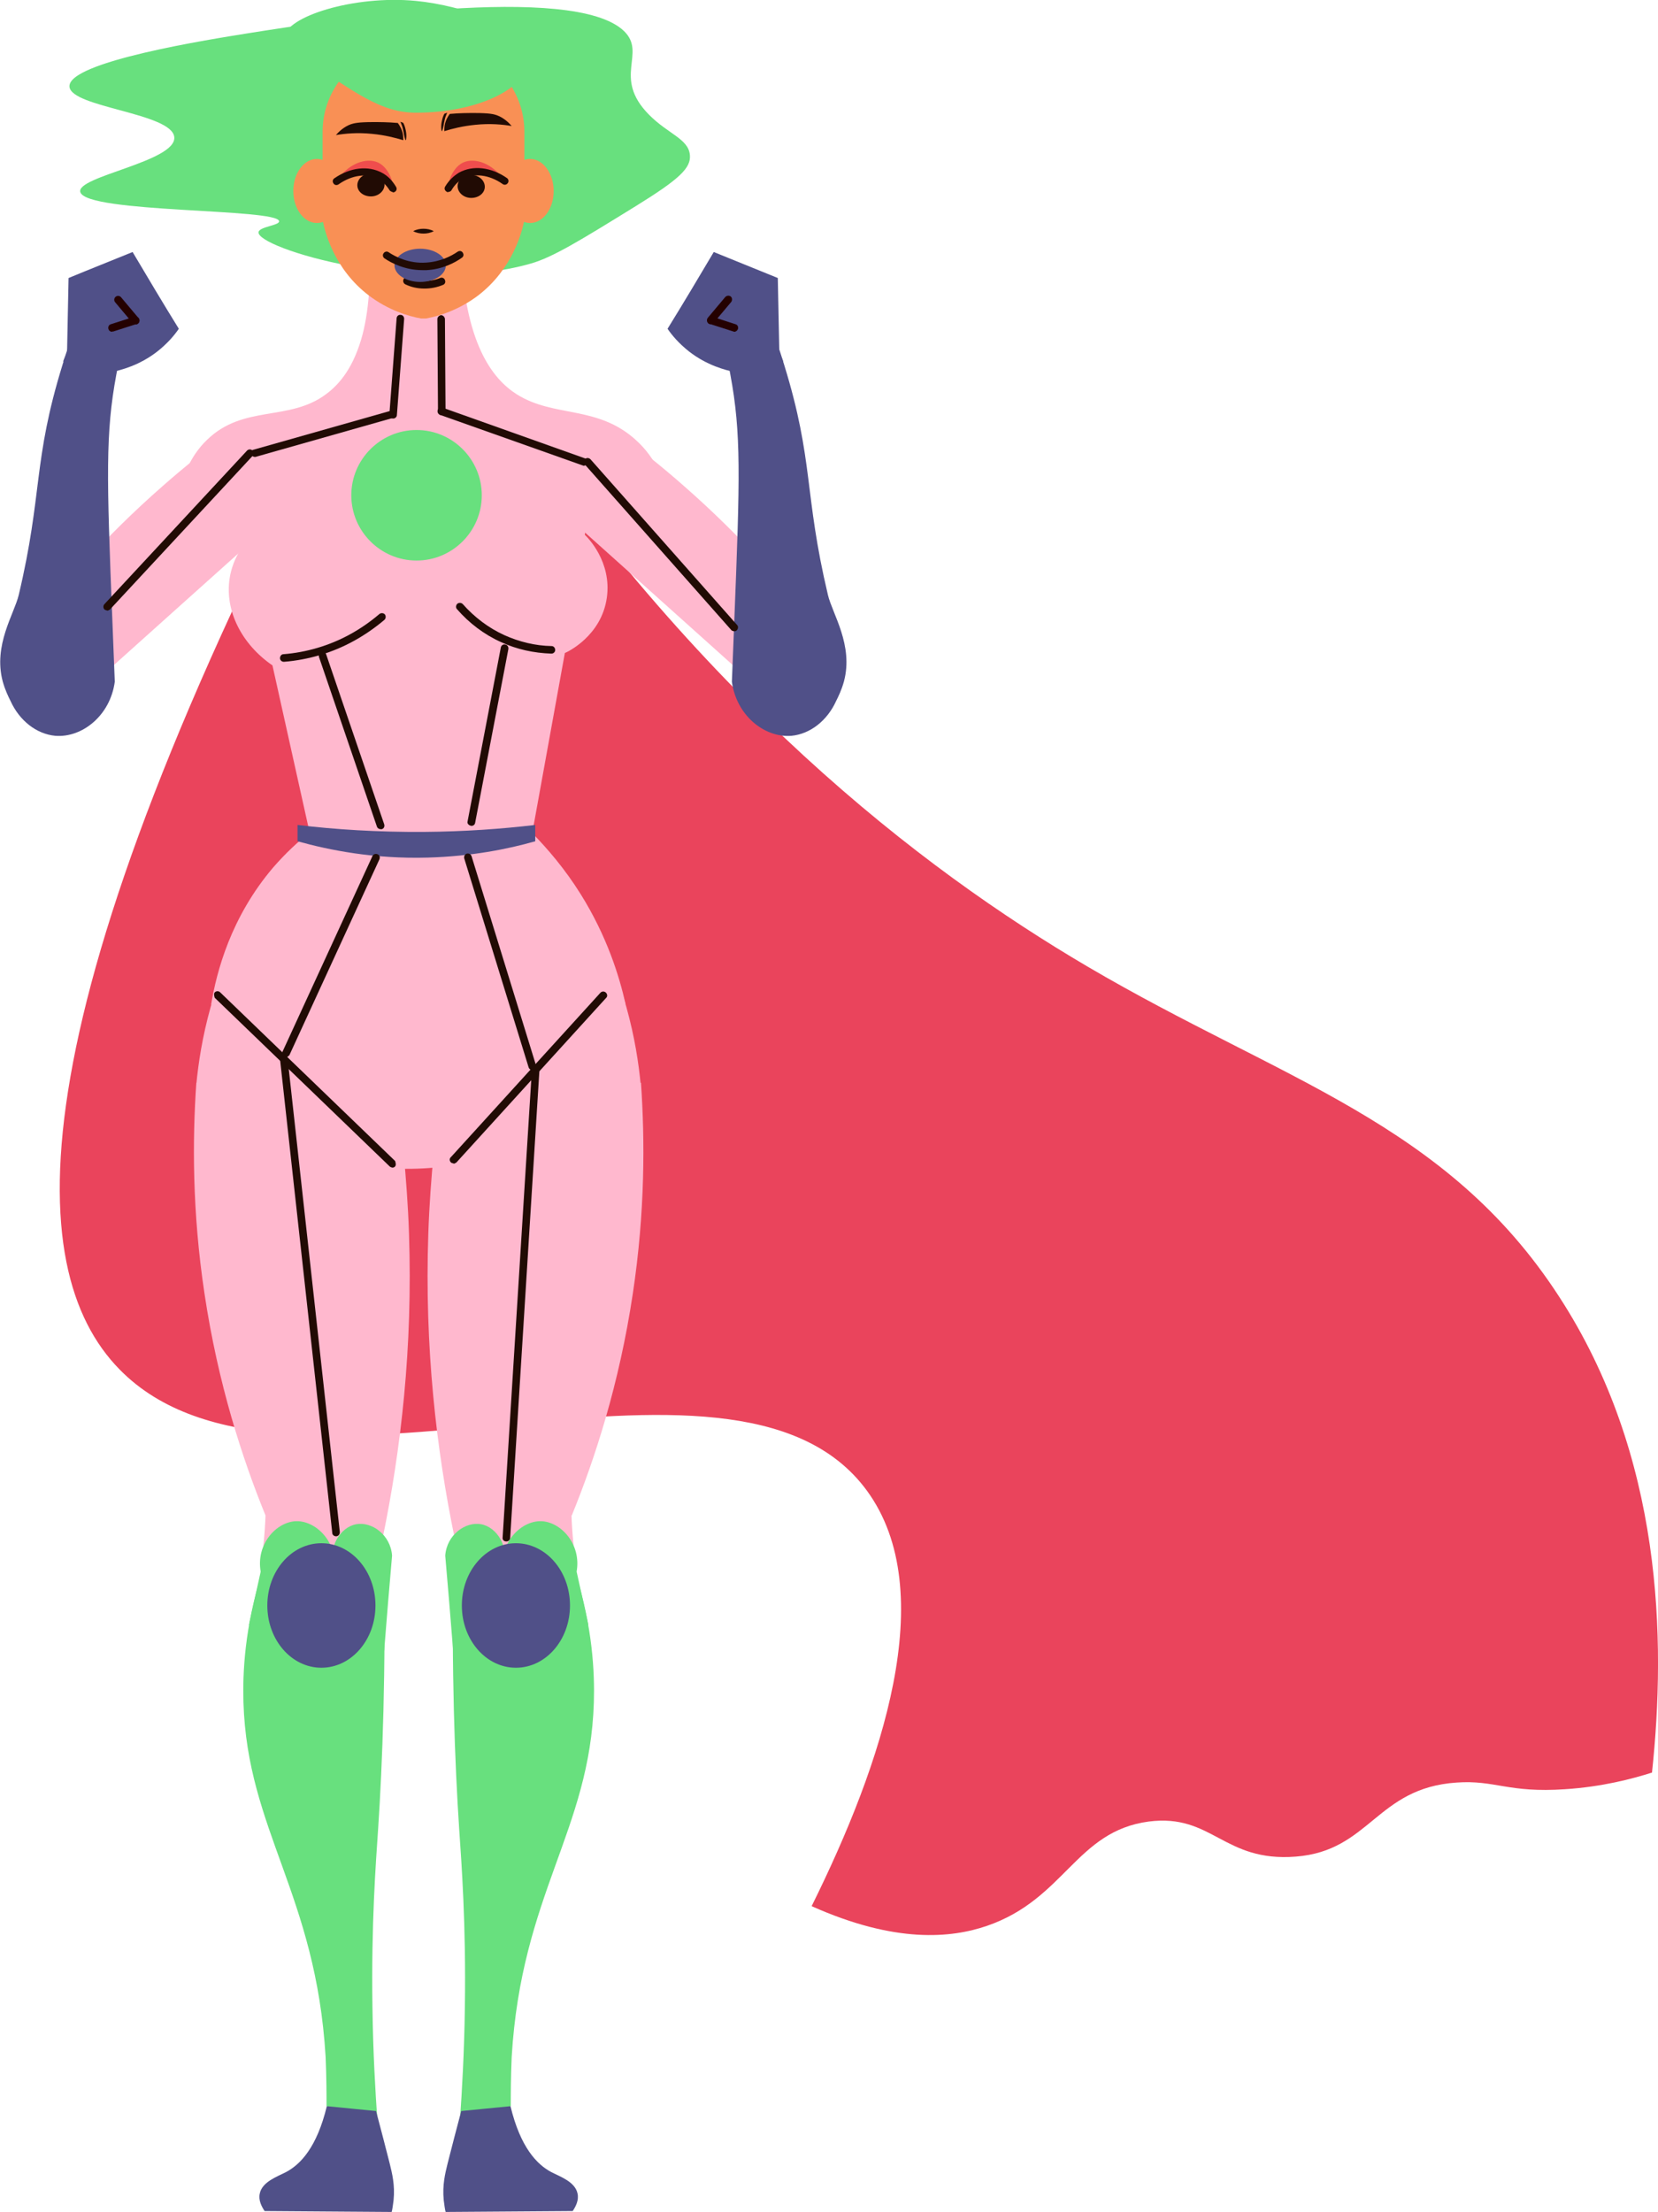 <?xml version="1.0" encoding="UTF-8"?><svg xmlns="http://www.w3.org/2000/svg" viewBox="0 0 54.89 73.2"><defs><style>.f{fill:#ffb8ce;}.g{fill:#ea445c;}.h{fill:#210b04;}.i{fill:#f99055;}.j{fill:#fccc00;}.k{fill:#240100;}.l{fill:#68e07e;}.m{fill:#505088;}.n{fill:#ef4d4d;}</style></defs><g id="a"/><g id="b"><g id="c"><g id="d"><path class="g" d="M54.69,58.66c-.66,.21-1.65,.47-2.87,.55-1.9,.13-2.31-.31-3.6-.22-2.66,.18-2.86,2.26-5.32,2.45-2.4,.19-2.76-1.43-4.87-1.16-2.41,.32-2.77,2.56-5.35,3.45-1.19,.41-3.04,.59-5.81-.65,2.32-4.68,4.28-10.4,1.83-13.75-4.47-6.1-19.25,1.6-24.74-4.01C.67,41.97,.48,33.6,11.24,13.03c1.65-.11,3.29-.23,4.94-.34,6.95,10.4,14.28,16.04,19.83,19.3,6.42,3.77,11.86,5.15,15.6,10.91,3.44,5.28,3.55,11.37,3.08,15.77Z"/><g id="e"><g><path class="l" d="M9.24,7.32c-.05-.43-6.36-.26-6.58-.96-.17-.52,3.18-1.01,3.11-1.82-.07-.8-3.41-.98-3.47-1.67-.07-.83,4.67-1.57,5.98-1.78,2.61-.41,10.71-1.68,12.38-.06,.76,.74-.4,1.52,.82,2.76,.64,.65,1.31,.8,1.36,1.34,.04,.43-.35,.8-1.79,1.69-1.83,1.13-2.74,1.69-3.47,1.9-3.81,1.09-9.12-.52-9.02-1.04,.03-.18,.7-.22,.68-.36Z"/><path class="f" d="M10.25,27.55c-.62,.65-1.3,1.5-1.92,2.56-1.31,2.25-1.7,4.41-1.83,5.77,.77,.72,2.28,1.92,4.51,2.49,2.54,.65,4.6,.12,5.64-.16,2.14-.58,3.67-1.61,4.56-2.33-.13-1.36-.52-3.52-1.83-5.77-.62-1.07-1.31-1.92-1.92-2.56h-7.21Z"/><path class="j" d="M18.66,21.29c.77-.39,1.3-1.16,1.3-2.06,0-.59-.23-1.13-.61-1.54,.11-.55,.21-1.1,.32-1.65-.3-.36-.75-.78-1.38-1.09-2-1-4.09-.03-4.42,.13-.37-.16-2.46-1.12-4.46-.13-.63,.31-1.08,.73-1.38,1.09,.11,.55,.21,1.1,.32,1.65-.38,.41-.61,.95-.61,1.54,0,.89,.53,1.67,1.3,2.06h9.62Z"/><path class="f" d="M25.94,23.51c.43-.82,.87-1.64,1.3-2.45-1.16-1.56-2.66-3.28-4.59-4.97-.78-.69-1.56-1.3-2.3-1.84-.78,.01-1.48,.41-1.82,1.06-.33,.63-.2,1.25-.16,1.42,2.52,2.26,5.05,4.52,7.57,6.79Z"/><path class="m" d="M23.83,10.94l1.71-.12c.09,.25,.25,.69,.42,1.25,.99,3.2,.65,4.25,1.45,7.62,.15,.63,.85,1.66,.53,2.86-.08,.29-.19,.51-.26,.65-.29,.64-.85,1.09-1.48,1.15-.89,.07-1.82-.67-1.97-1.79,.03-.78,.06-1.54,.08-2.03,.19-4.76,.23-6.19-.13-8.13-.12-.67-.27-1.19-.36-1.45Z"/><path class="f" d="M22.13,16.51c-5.41-.03-10.81-.06-16.23-.1,.12-.54,.36-1.29,.96-1.86,1.21-1.17,2.72-.59,3.94-1.51,.46-.34,.92-.91,1.2-1.96,.12-.46,.2-1,.23-1.65,.08,0,.16,0,.24-.02,.44-.03,.85-.06,1.27-.09,.07,0,.15,0,.22,0,.06-.71,.44-1.21,.84-1.24,.08,0,.25,0,.46,.15,.11,3.11,1.03,4.3,1.85,4.82,1.24,.78,2.66,.35,3.94,1.51,.67,.6,.96,1.38,1.1,1.96Z"/><path class="f" d="M15.02,38.18c-.41-.03-.82-.07-1.23-.1l-6.8-4.84c.18-1.08,.65-2.89,2.06-4.54,.4-.46,.81-.84,1.2-1.15-.41-1.84-.82-3.69-1.23-5.53-1.02-.7-1.58-1.81-1.42-2.87,.11-.73,.53-1.23,.75-1.45-.19-.6-.38-1.21-.56-1.81,2.08-.17,4.16-.34,6.24-.5,1.88,.22,3.76,.44,5.65,.66-.11,.55-.21,1.1-.32,1.65,.08,.07,.9,.88,.73,2.08-.18,1.27-1.31,1.8-1.39,1.83-.36,1.99-.72,3.97-1.08,5.96,.5,.51,1.08,1.18,1.61,2.03,.86,1.38,1.27,2.69,1.48,3.63-1.9,1.65-3.79,3.31-5.69,4.96Z"/><g><path class="m" d="M25.75,9.2c.02,.82,.03,1.63,.05,2.45,.04,.1,.09,.2,.13,.31l-1.57,.5v-.14c-.35-.07-.96-.23-1.55-.69-.33-.26-.56-.53-.71-.75,.52-.84,1.02-1.68,1.53-2.54,.71,.29,1.41,.57,2.12,.86Z"/><path class="k" d="M24.31,10.98s-.81-.26-.81-.26c-.07-.02-.1-.09-.08-.16,.02-.06,.09-.1,.16-.08l.77,.25c.07,.02,.1,.09,.08,.16-.02,.05-.07,.09-.12,.09Z"/><path class="k" d="M23.53,10.73s-.06,0-.08-.03c-.05-.04-.06-.12-.02-.18l.58-.69c.05-.05,.12-.06,.18-.02,.05,.04,.06,.12,.02,.18l-.58,.69s-.06,.04-.1,.04Z"/></g><path class="f" d="M2.09,23.51c-.43-.82-.87-1.64-1.3-2.45,1.16-1.56,2.66-3.28,4.59-4.97,.78-.69,1.56-1.3,2.3-1.84,.78,.01,1.48,.41,1.82,1.06,.33,.63,.2,1.25,.16,1.42-2.52,2.26-5.05,4.52-7.57,6.79Z"/><path class="m" d="M4.2,10.94l-1.71-.12c-.09,.25-.25,.69-.42,1.25-.99,3.2-.65,4.25-1.45,7.62-.15,.63-.85,1.66-.53,2.86,.08,.29,.19,.51,.26,.65,.29,.64,.85,1.09,1.48,1.15,.89,.07,1.82-.67,1.97-1.79-.03-.78-.06-1.54-.08-2.03-.19-4.76-.23-6.19,.13-8.13,.12-.67,.27-1.19,.36-1.45Z"/><g><path class="m" d="M2.27,9.2c-.02,.82-.03,1.63-.05,2.45-.04,.1-.09,.2-.13,.31l1.57,.5v-.14c.35-.07,.96-.23,1.55-.69,.33-.26,.56-.53,.71-.75-.52-.84-1.02-1.68-1.53-2.54-.71,.29-1.42,.57-2.12,.86Z"/><path class="k" d="M3.71,10.98c-.05,0-.1-.03-.12-.09-.02-.07,.01-.14,.08-.16l.78-.25c.06-.02,.14,.02,.16,.08,.02,.07-.01,.14-.08,.16l-.78,.25s-.03,0-.04,0Z"/><path class="k" d="M4.49,10.73s-.07-.02-.1-.04l-.58-.69c-.04-.05-.04-.13,.02-.18,.05-.04,.13-.04,.18,.02l.58,.69c.04,.05,.04,.13-.02,.18-.02,.02-.05,.03-.08,.03Z"/></g><path class="i" d="M14.03,1.51c-.32,0-.59,.01-.85,.04-1.43,.17-2.5,1.38-2.5,2.81v2.92c.07,.37,.37,1.61,1.52,2.49,.67,.51,1.35,.7,1.74,.77,.03,0,.05,0,.08,0,.03,0,.05,0,.08,0,.39-.07,1.07-.26,1.74-.77,1.15-.89,1.45-2.13,1.52-2.49v-2.92c0-1.44-1.08-2.65-2.5-2.81-.26-.03-.53-.05-.82-.04Z"/><g><ellipse class="i" cx="10.49" cy="6.32" rx=".78" ry="1.06"/><path class="i" d="M18.33,6.32c0,.59-.35,1.06-.78,1.06s-.78-.48-.78-1.06,.35-1.06,.78-1.06,.78,.48,.78,1.06Z"/></g><path class="h" d="M13.68,7.65c.11-.06,.23-.08,.34-.08,.11,0,.23,.02,.34,.08-.11,.06-.23,.08-.34,.08-.11,0-.23-.02-.34-.08Z"/><path class="h" d="M14.06,9.55c-.25,0-.45-.05-.64-.14-.06-.03-.09-.1-.06-.17,.03-.06,.1-.09,.17-.06,.16,.07,.33,.11,.5,.12,.19,0,.37-.03,.54-.1,.06-.03,.14,0,.16,.07,.03,.06,0,.14-.07,.16-.19,.08-.4,.12-.61,.12Z"/><path class="h" d="M12.73,6.11c0,.21-.2,.39-.45,.39-.25,0-.45-.16-.45-.37,0-.21,.2-.39,.45-.39,.25,0,.45,.16,.45,.37Z"/><path class="n" d="M11.15,5.99c.41-.24,.92-.43,1.32-.25,.35,.16,.48,.54,.53,.51,.06-.03-.06-.67-.48-.87-.39-.18-.99,.03-1.37,.6Z"/><path class="h" d="M13.01,6.36s-.08-.02-.11-.06c-.1-.16-.22-.28-.37-.37-.37-.21-.88-.14-1.32,.17-.06,.04-.13,.03-.17-.03-.04-.06-.03-.13,.03-.17,.52-.36,1.12-.43,1.58-.18,.19,.1,.34,.26,.46,.46,.04,.06,.02,.14-.04,.17-.02,.01-.04,.02-.06,.02Z"/><path class="h" d="M15.15,6.16c0,.21,.2,.39,.45,.39,.25,0,.45-.16,.45-.37,0-.21-.2-.39-.45-.39-.25,0-.45,.16-.45,.37Z"/><path class="n" d="M16.7,5.99c-.41-.24-.92-.43-1.32-.25-.35,.16-.48,.54-.53,.51-.06-.03,.06-.67,.48-.87,.39-.18,.99,.03,1.37,.6Z"/><path class="h" d="M14.84,6.36s-.04,0-.06-.02c-.06-.04-.08-.11-.04-.17,.12-.2,.28-.35,.46-.46,.46-.25,1.06-.18,1.58,.18,.06,.04,.07,.12,.03,.17-.04,.06-.12,.07-.17,.03-.44-.31-.94-.37-1.32-.17-.15,.08-.27,.2-.37,.37-.02,.04-.06,.06-.11,.06Z"/><g><path class="h" d="M16.94,4.17c-.3-.05-.71-.09-1.2-.04-.42,.04-.77,.13-1.03,.21,0-.06,0-.12,.01-.19,.03-.17,.11-.3,.17-.38,.33-.03,.61-.03,.82-.03,.5,0,.64,.04,.73,.07,.25,.09,.41,.26,.5,.36Z"/><path class="h" d="M14.71,3.77c-.03,.05-.06,.13-.08,.23-.04,.17-.02,.34,0,.34,.02,0,.06-.2,.07-.27,.02-.09,.03-.17,.08-.28,.01-.03,.02-.05,.03-.06l-.09,.03Z"/></g><g><path class="h" d="M11.12,4.47c.3-.05,.71-.09,1.2-.04,.42,.04,.77,.13,1.03,.21,0-.06,0-.12-.01-.19-.03-.17-.11-.3-.17-.38-.33-.03-.61-.03-.82-.03-.5,0-.63,.04-.73,.07-.25,.09-.41,.26-.5,.36Z"/><path class="h" d="M13.35,4.07c.03,.05,.06,.13,.08,.23,.04,.17,.02,.34,0,.34-.02,0-.06-.2-.07-.27-.02-.09-.03-.17-.08-.28-.01-.03-.02-.05-.03-.06l.09,.03Z"/></g><path class="m" d="M14.76,8.78c0,.31-.38,.55-.85,.55s-.85-.25-.85-.55,.38-.55,.85-.55,.85,.25,.85,.55Z"/><path class="h" d="M13.99,8.94c-.59,0-1.04-.24-1.26-.39-.06-.04-.07-.12-.03-.17,.04-.06,.12-.07,.17-.03,.21,.14,.66,.38,1.24,.34,.47-.03,.82-.21,1.04-.36,.06-.04,.13-.03,.17,.03,.04,.06,.03,.13-.03,.17-.24,.17-.64,.38-1.17,.41-.04,0-.09,0-.13,0Z"/><g><path class="f" d="M15.05,50.89c1.29-.25,2.59-.49,3.88-.74,.76-1.86,1.57-4.34,2.02-7.34,.41-2.72,.4-5.1,.27-6.98-1.98,.55-4.01,1.21-6.08,1.99-.26,.1-.52,.2-.78,.3-.08,.87-.15,1.77-.18,2.7-.13,3.78,.27,7.17,.87,10.07Z"/><path class="f" d="M15.01,51.26c0,1.19,1.02,2.1,2.1,2.1,.83,0,1.61-.53,1.97-1.35-.04-.31-.07-.63-.1-.96-.03-.31-.05-.61-.06-.9-.06-.09-.72-1.01-1.81-.99-1.05,.01-2.1,.89-2.1,2.1Z"/><path class="l" d="M15.24,70.12c.56-.14,1.11-.28,1.67-.42,0-.36,0-.94,.03-1.63,.32-5.38,2.59-7.5,2.72-11.73,.03-1-.04-2.48-.61-4.3-1.35-.21-2.69-.43-4.04-.64-.07,3.93,.05,6.98,.19,9.1,.08,1.18,.23,3.16,.19,5.9-.02,1.56-.1,2.85-.16,3.72Z"/><path class="m" d="M14.76,73.2l4.2-.03c.1-.15,.21-.36,.16-.58-.08-.39-.58-.56-.87-.71-.47-.25-1.02-.81-1.35-2.18-.54,.05-1.09,.11-1.63,.16-.16,.61-.31,1.17-.45,1.73-.08,.33-.18,.71-.13,1.22,.02,.16,.04,.3,.06,.38Z"/><path class="l" d="M15,54.62c1.49-.28,2.99-.56,4.48-.84l-.39-1.77c.16-.9-.51-1.65-1.18-1.67-.65-.01-1.34,.67-1.26,1.55,.24-.68-.2-1.36-.73-1.45-.51-.09-1.13,.35-1.18,1.04,.09,1.04,.18,2.09,.26,3.13Z"/><path class="m" d="M18.87,53.13c0,1.14-.8,2.06-1.79,2.06s-1.79-.92-1.79-2.06,.8-2.06,1.79-2.06,1.79,.92,1.79,2.06Z"/></g><g><path class="f" d="M12.67,50.89c-1.29-.25-2.59-.49-3.88-.74-.76-1.86-1.57-4.34-2.02-7.34-.41-2.72-.4-5.1-.27-6.98,1.98,.55,4.01,1.21,6.08,1.99,.26,.1,.52,.2,.78,.3,.08,.87,.15,1.77,.18,2.7,.13,3.78-.27,7.17-.87,10.07Z"/><path class="f" d="M12.7,51.26c0,1.19-1.02,2.1-2.1,2.1-.83,0-1.61-.53-1.97-1.35,.04-.31,.07-.63,.1-.96,.03-.31,.05-.61,.06-.9,.06-.09,.72-1.01,1.81-.99,1.05,.01,2.1,.89,2.1,2.1Z"/><path class="l" d="M12.48,70.12c-.56-.14-1.11-.28-1.67-.42,0-.36,0-.94-.03-1.63-.32-5.38-2.59-7.5-2.72-11.73-.03-1,.04-2.48,.61-4.3,1.35-.21,2.69-.43,4.04-.64,.07,3.93-.05,6.98-.19,9.1-.08,1.18-.23,3.16-.19,5.9,.02,1.56,.1,2.85,.16,3.72Z"/><path class="m" d="M12.96,73.2l-4.2-.03c-.1-.15-.21-.36-.16-.58,.08-.39,.58-.56,.87-.71,.47-.25,1.02-.81,1.35-2.18,.54,.05,1.09,.11,1.63,.16,.16,.61,.31,1.17,.45,1.73,.08,.33,.18,.71,.13,1.22-.02,.16-.04,.3-.06,.38Z"/><path class="l" d="M12.72,54.62c-1.49-.28-2.99-.56-4.48-.84l.39-1.77c-.16-.9,.51-1.65,1.18-1.67,.65-.01,1.34,.67,1.26,1.55-.24-.68,.2-1.36,.73-1.45,.51-.09,1.13,.35,1.18,1.04-.09,1.04-.18,2.09-.26,3.13Z"/><path class="m" d="M8.85,53.13c0,1.14,.8,2.06,1.79,2.06s1.79-.92,1.79-2.06-.8-2.06-1.79-2.06-1.79,.92-1.79,2.06Z"/></g><path class="m" d="M17.72,27.84c-.91,.26-2.12,.5-3.56,.54-1.79,.05-3.27-.25-4.31-.54v-.54c1.24,.15,2.65,.24,4.19,.23,1.34-.01,2.57-.1,3.68-.23v.54Z"/><path class="h" d="M12.99,38.64s-.06-.01-.09-.04l-5.79-5.58s-.05-.13,0-.18c.05-.05,.13-.05,.18,0l5.79,5.58s.05,.13,0,.18c-.02,.03-.06,.04-.09,.04Z"/><path class="h" d="M15.01,38.5s-.06-.01-.08-.03c-.05-.05-.06-.13,0-.18l4.95-5.44c.05-.05,.13-.05,.18,0,.05,.05,.06,.13,0,.18l-4.95,5.44s-.06,.04-.09,.04Z"/><path class="h" d="M16.76,51.01c-.08,0-.13-.06-.12-.13l.97-15.5c0-.07,.07-.13,.13-.12,.07,0,.12,.06,.12,.13l-.97,15.5c0,.07-.06,.12-.12,.12Z"/><path class="h" d="M11.12,50.84c-.06,0-.12-.05-.12-.11l-1.73-15.68c0-.07,.04-.13,.11-.14,.06-.01,.13,.04,.14,.11l1.73,15.68c0,.07-.04,.13-.11,.14h-.01Z"/><path class="h" d="M9.46,34.99s-.04,0-.05-.01c-.06-.03-.09-.1-.06-.17l2.98-6.48c.03-.06,.1-.09,.17-.06s.09,.1,.06,.17l-2.98,6.48s-.07,.07-.11,.07Z"/><path class="h" d="M17.62,35.41c-.05,0-.1-.03-.12-.09l-2.13-6.91c-.02-.07,.02-.14,.08-.16,.07-.02,.14,.02,.16,.08l2.13,6.91c.02,.07-.02,.14-.08,.16-.01,0-.02,0-.04,0Z"/><path class="h" d="M12.6,27.44c-.05,0-.1-.03-.12-.08l-1.92-5.62c-.02-.07,.01-.14,.08-.16,.07-.02,.14,.01,.16,.08l1.92,5.62c.02,.07-.01,.14-.08,.16-.01,0-.03,0-.04,0Z"/><path class="h" d="M15.6,27.33c-.09-.02-.14-.08-.12-.15l1.1-5.75c.01-.07,.08-.12,.15-.1,.07,.01,.11,.08,.1,.15l-1.1,5.75c-.01,.06-.06,.1-.12,.1Z"/><path class="h" d="M3.54,20.2s-.06-.01-.08-.03c-.05-.05-.05-.13,0-.18l4.72-5.08c.05-.05,.13-.05,.18,0,.05,.05,.05,.13,0,.18l-4.72,5.08s-.06,.04-.09,.04Z"/><path class="h" d="M13.01,13.85c-.08,0-.13-.07-.12-.13l.24-3.18c0-.07,.06-.13,.13-.12,.07,0,.12,.06,.12,.13l-.24,3.18c0,.07-.06,.12-.12,.12Z"/><path class="h" d="M8.43,15.12c-.05,0-.1-.04-.12-.09-.02-.07,.02-.14,.09-.15l4.48-1.27c.07-.02,.14,.02,.15,.09,.02,.07-.02,.14-.09,.15l-4.48,1.27s-.02,0-.03,0Z"/><path class="h" d="M14.62,13.74c-.07,0-.12-.06-.12-.12l-.02-3.06c0-.07,.06-.12,.12-.13,.07,0,.12,.06,.13,.12l.02,3.06c0,.07-.06,.12-.12,.13h0Z"/><path class="h" d="M19.34,15.42s-4.77-1.69-4.77-1.69c-.06-.02-.1-.09-.08-.16,.02-.06,.09-.1,.16-.08l4.72,1.68c.06,.02,.1,.09,.08,.16-.02,.05-.07,.08-.12,.08Z"/><path class="h" d="M24.3,20.89s-.07-.01-.09-.04l-4.85-5.48c-.05-.05-.04-.13,.01-.18,.05-.05,.13-.04,.18,.01l4.85,5.48c.05,.05,.04,.13-.01,.18-.02,.02-.05,.03-.08,.03Z"/><path class="h" d="M9.39,21.9c-.06,0-.12-.05-.12-.12,0-.07,.05-.13,.11-.13,.38-.03,.76-.1,1.13-.21,.75-.22,1.44-.6,2.05-1.12,.05-.04,.13-.04,.18,.01,.04,.05,.04,.13-.01,.18-.64,.54-1.36,.94-2.14,1.17-.38,.11-.78,.19-1.18,.22h0Z"/><path class="h" d="M18.25,21.63c-.58-.02-1.14-.14-1.66-.38-.56-.25-1.06-.63-1.46-1.09-.05-.05-.04-.13,.01-.18,.05-.04,.13-.04,.18,.01,.38,.43,.85,.79,1.38,1.03,.49,.22,1.02,.35,1.56,.36,.07,0,.12,.06,.12,.13,0,.07-.06,.12-.12,.12Z"/><path class="l" d="M15.95,16.39c0,1.19-.97,2.16-2.16,2.16s-2.16-.97-2.16-2.16,.97-2.16,2.16-2.16,2.16,.97,2.16,2.16Z"/><path class="l" d="M17.54,1.88c0,1.02-1.69,1.85-3.77,1.85-1.14,0-2.01-.65-3.77-1.85-.42-.29-.6-.44-.59-.63,.02-.69,2.3-1.42,4.36-1.22,1.56,.15,3.77,.91,3.77,1.85Z"/></g></g></g></g></g></svg>